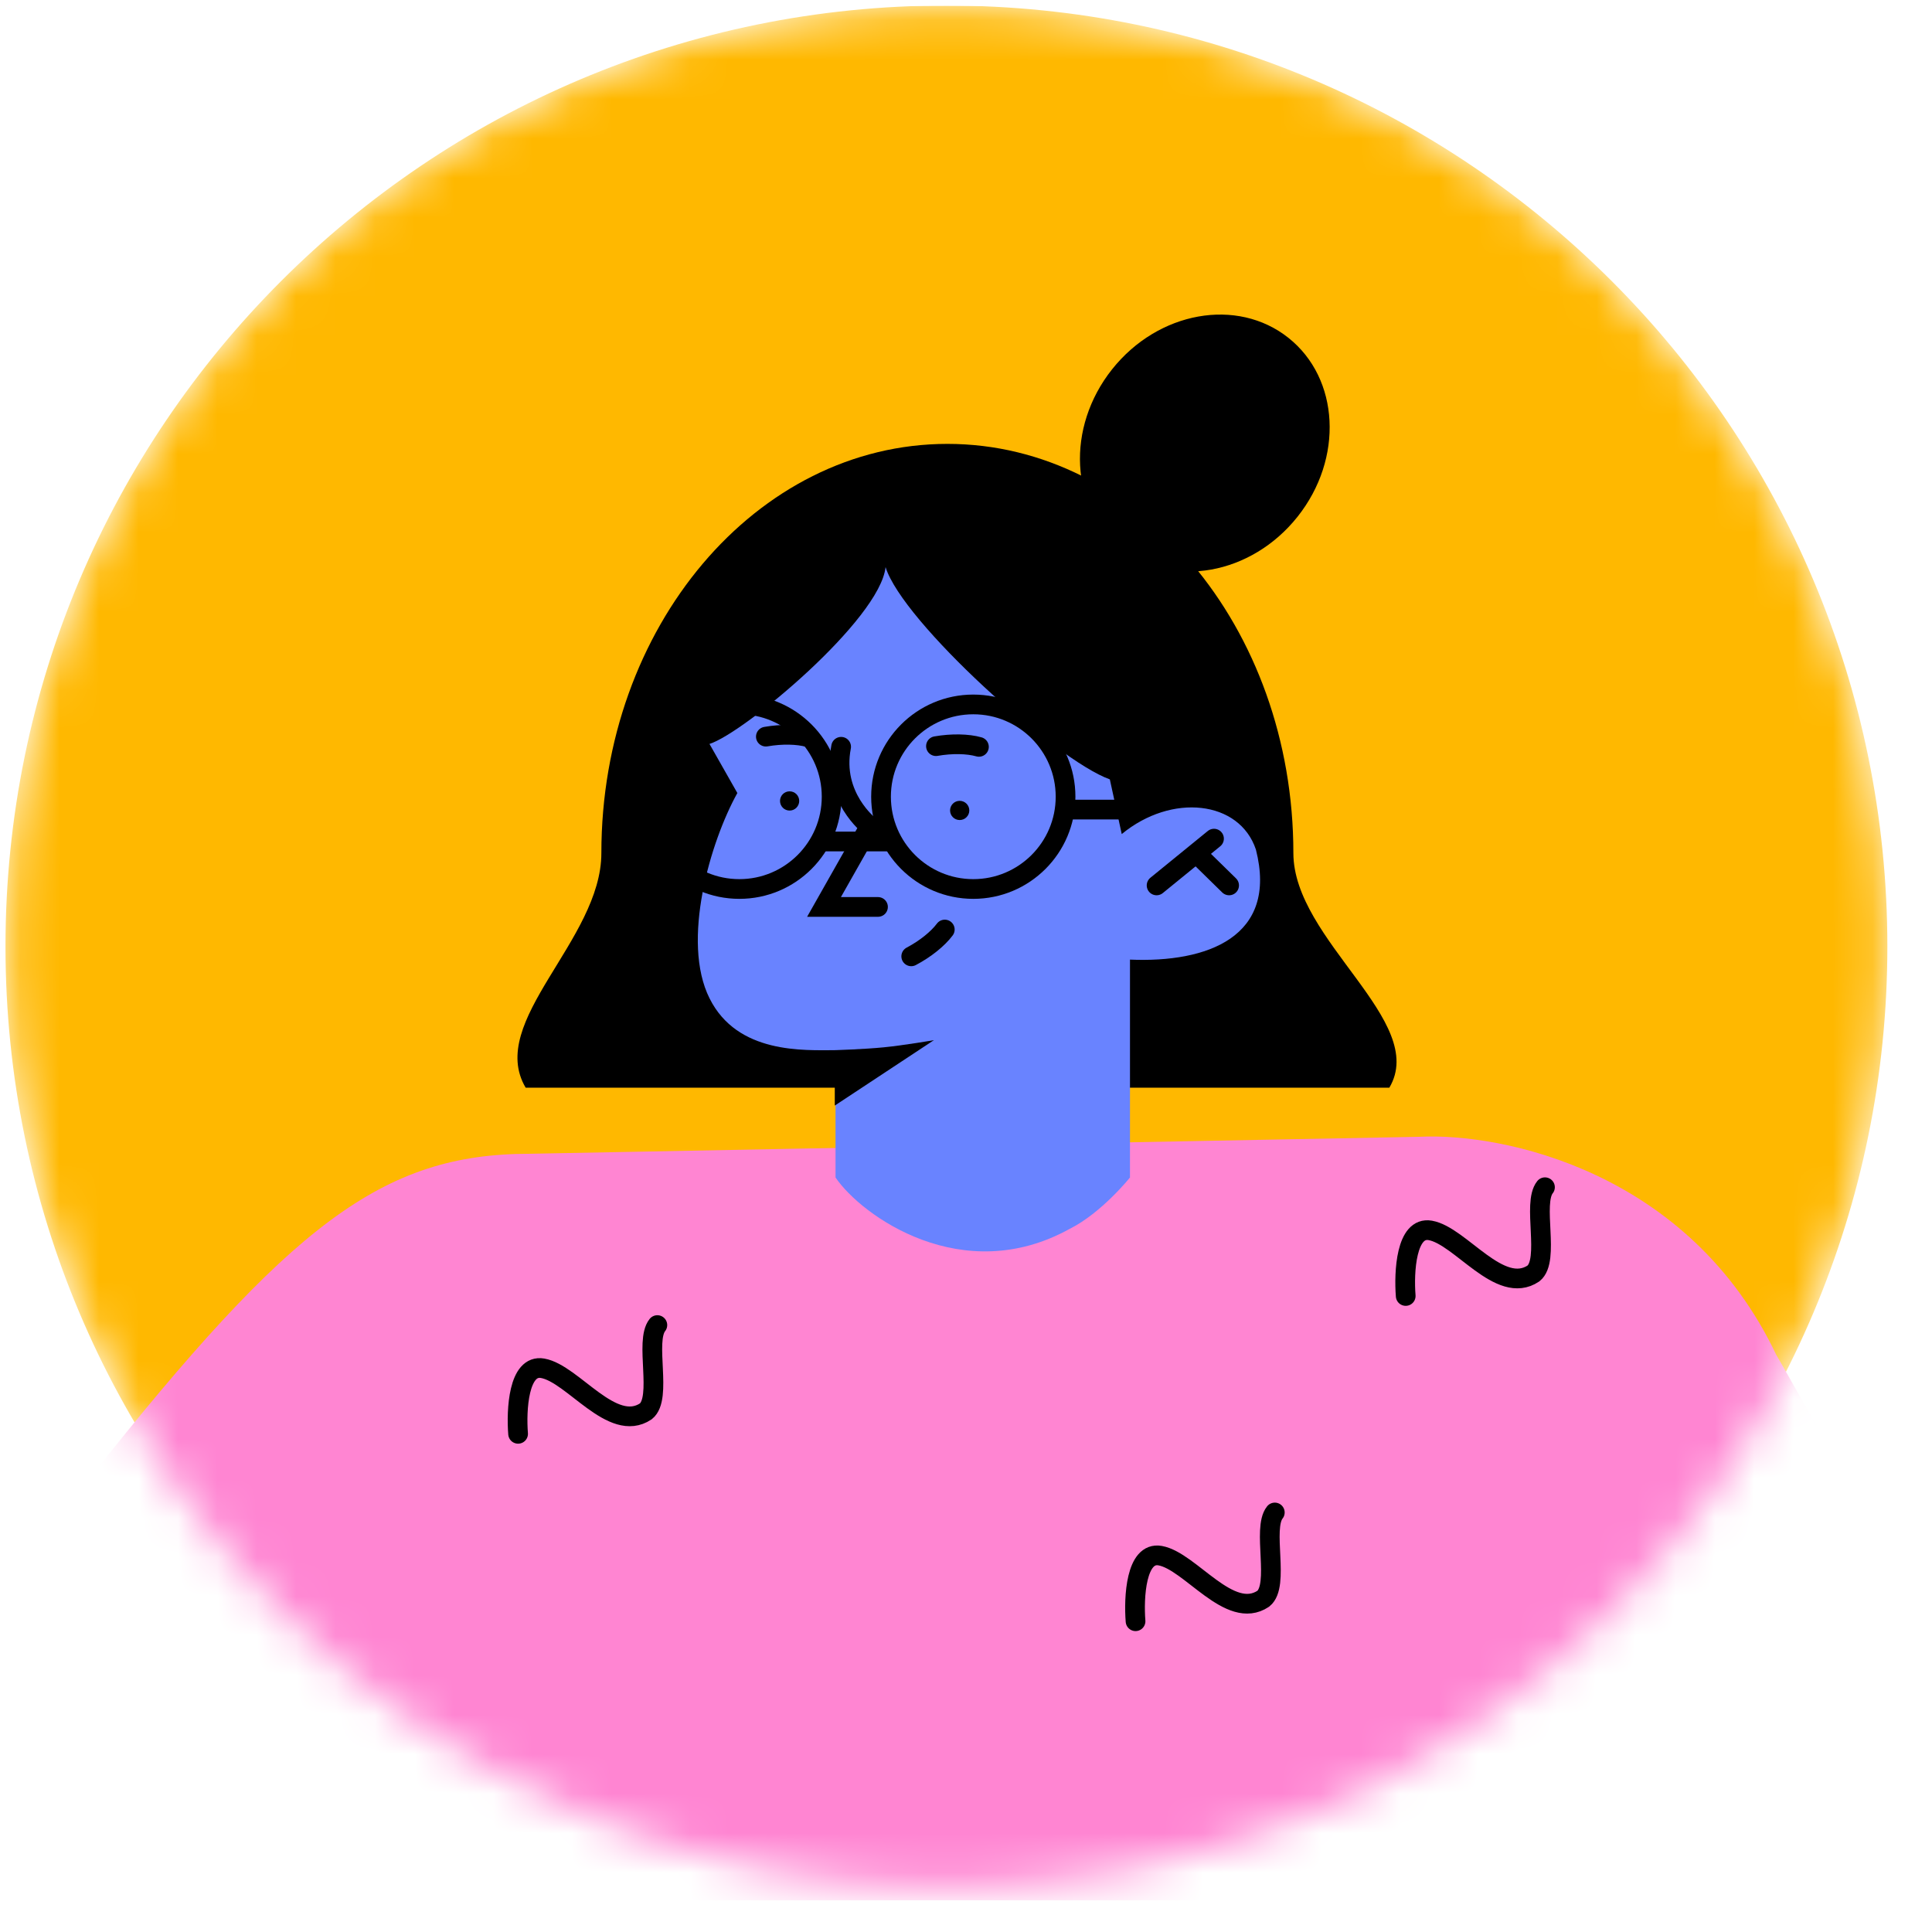 <svg width="49" height="49" viewBox="0 0 49 49" fill="none" xmlns="http://www.w3.org/2000/svg">
<g clip-path="url(#clip0_533_2230)">
<mask id="mask0_533_2230" style="mask-type:luminance" maskUnits="userSpaceOnUse" x="0" y="0" width="48" height="48">
<path d="M47.868 24.005C47.868 10.825 37.184 0.14 24.003 0.14C10.824 0.14 0.139 10.825 0.139 24.005C0.139 37.184 10.824 47.869 24.003 47.869C37.184 47.869 47.868 37.184 47.868 24.005Z" fill="white"/>
</mask>
<g mask="url(#mask0_533_2230)">
<path d="M47.868 24.005C47.868 10.825 37.184 0.14 24.003 0.14C10.824 0.14 0.139 10.825 0.139 24.005C0.139 37.184 10.824 47.869 24.003 47.869C37.184 47.869 47.868 37.184 47.868 24.005Z" fill="#FFB800"/>
<path d="M24.029 11.258C19.183 11.258 15.252 15.904 15.252 21.636C15.252 23.848 12.334 25.902 13.332 27.586H35.237C36.236 25.902 32.803 23.851 32.803 21.636C32.803 15.904 28.875 11.258 24.029 11.258Z" fill="black"/>
<path d="M36.008 28.831L13.434 29.262C9.705 29.262 7.378 31.045 2.275 37.487C2.275 37.487 -7.854 51.105 -9.014 52.361C-13.265 58.157 -7.597 63.379 -2.481 62.977C-0.036 62.787 12.853 58.757 12.853 58.757V61.783C12.853 61.783 16.484 58.859 19.062 59.293C20.948 59.609 22.717 61.438 22.717 61.438C24.613 58.88 30.557 56.313 29.992 61.438C29.992 61.438 31.617 59.718 37.117 59.718C42.619 59.718 43.2 61.438 43.2 61.438L43.248 58.211C43.248 58.211 45.637 59.349 46.413 59.515C52.815 61.783 56.178 55.178 53.934 50.963C53.249 48.858 44.989 34.221 45.053 34.368C42.836 29.693 38.1 28.729 36.008 28.831Z" fill="#FF85D2"/>
<path d="M28.8 41.118C28.752 40.518 28.809 39.345 29.424 39.455C30.193 39.592 31.186 41.118 32.04 40.547C32.466 40.205 32.003 38.77 32.332 38.36" stroke="black" stroke-width="0.5" stroke-linecap="round"/>
<path d="M13.14 36.365C13.092 35.765 13.148 34.593 13.764 34.703C14.532 34.839 15.526 36.365 16.38 35.795C16.806 35.452 16.342 34.017 16.672 33.607" stroke="black" stroke-width="0.5" stroke-linecap="round"/>
<path d="M1.951 48.842C1.902 48.243 1.959 47.07 2.574 47.179C3.343 47.316 4.336 48.842 5.19 48.272C5.616 47.929 5.153 46.494 5.482 46.084" stroke="black" stroke-width="0.5" stroke-linecap="round"/>
<path d="M42.188 43.878C42.14 43.279 42.196 42.106 42.812 42.216C43.58 42.352 44.574 43.878 45.428 43.308C45.854 42.965 45.39 41.53 45.72 41.121" stroke="black" stroke-width="0.5" stroke-linecap="round"/>
<path d="M35.652 32.869C35.604 32.269 35.66 31.096 36.276 31.206C37.044 31.342 38.038 32.869 38.892 32.298C39.318 31.956 38.854 30.52 39.184 30.111" stroke="black" stroke-width="0.5" stroke-linecap="round"/>
<path d="M18.701 20.113L17.994 18.868C18.865 18.595 22.319 15.713 22.46 14.383C22.889 15.77 26.769 19.272 28.148 19.767L28.45 21.154C29.711 20.113 31.436 20.297 31.853 21.548C32.418 23.767 30.616 24.421 28.659 24.338V26.367V29.864C28.659 29.864 27.941 30.761 27.133 31.165C24.415 32.673 21.853 30.839 21.191 29.864V26.635C20.388 26.635 18.704 26.737 17.997 25.323C17.269 23.875 18.016 21.344 18.701 20.113Z" fill="#6983FF"/>
<path d="M21.175 28.038L23.686 26.381C23.686 26.381 22.907 26.515 22.409 26.563C21.925 26.611 21.172 26.635 21.172 26.635V28.038H21.175Z" fill="black"/>
<path d="M21.333 18.94C21.087 20.209 22.059 20.953 22.059 20.953L20.899 23.002H22.268" stroke="black" stroke-width="0.5" stroke-linecap="round"/>
<path d="M23.738 18.924C24.139 18.854 24.546 18.862 24.828 18.942" stroke="black" stroke-width="0.5" stroke-linecap="round"/>
<path d="M19.424 18.683C19.826 18.613 20.233 18.622 20.514 18.702" stroke="black" stroke-width="0.5" stroke-linecap="round"/>
<path d="M23.111 24.255C23.472 24.065 23.788 23.808 23.962 23.575" stroke="black" stroke-width="0.5" stroke-linecap="round"/>
<path d="M29.334 22.456L30.79 21.27" stroke="black" stroke-width="0.5" stroke-linecap="round"/>
<path d="M30.399 21.698L31.173 22.456" stroke="black" stroke-width="0.5" stroke-linecap="round"/>
<path d="M24.34 20.798C24.474 20.798 24.584 20.689 24.584 20.555C24.584 20.42 24.474 20.311 24.34 20.311C24.205 20.311 24.096 20.42 24.096 20.555C24.096 20.689 24.205 20.798 24.34 20.798Z" fill="black"/>
<path d="M20.026 20.558C20.161 20.558 20.27 20.448 20.27 20.314C20.27 20.179 20.161 20.07 20.026 20.07C19.892 20.07 19.783 20.179 19.783 20.314C19.783 20.448 19.892 20.558 20.026 20.558Z" fill="black"/>
<path d="M32.909 13.105C34.08 11.631 33.976 9.6 32.677 8.568C31.378 7.536 29.375 7.894 28.204 9.368C27.034 10.842 27.137 12.874 28.437 13.906C29.736 14.938 31.738 14.579 32.909 13.105Z" fill="black"/>
<path d="M18.752 22.547C20.044 22.547 21.092 21.499 21.092 20.206C21.092 18.914 20.044 17.866 18.752 17.866C17.46 17.866 16.412 18.914 16.412 20.206C16.412 21.499 17.46 22.547 18.752 22.547Z" stroke="black" stroke-width="0.5"/>
<path d="M24.685 22.547C25.977 22.547 27.025 21.499 27.025 20.206C27.025 18.914 25.977 17.866 24.685 17.866C23.393 17.866 22.345 18.914 22.345 20.206C22.345 21.499 23.393 22.547 24.685 22.547Z" stroke="black" stroke-width="0.5"/>
<path d="M20.857 21.342H22.624" stroke="black" stroke-width="0.5"/>
<path d="M27.042 20.533H28.637" stroke="black" stroke-width="0.5"/>
</g>
</g>
<defs>
<clipPath id="clip0_533_2230">
<rect width="48.291" height="48.05" fill="white" transform="translate(0 0.149)"/>
</clipPath>
</defs>
</svg>
